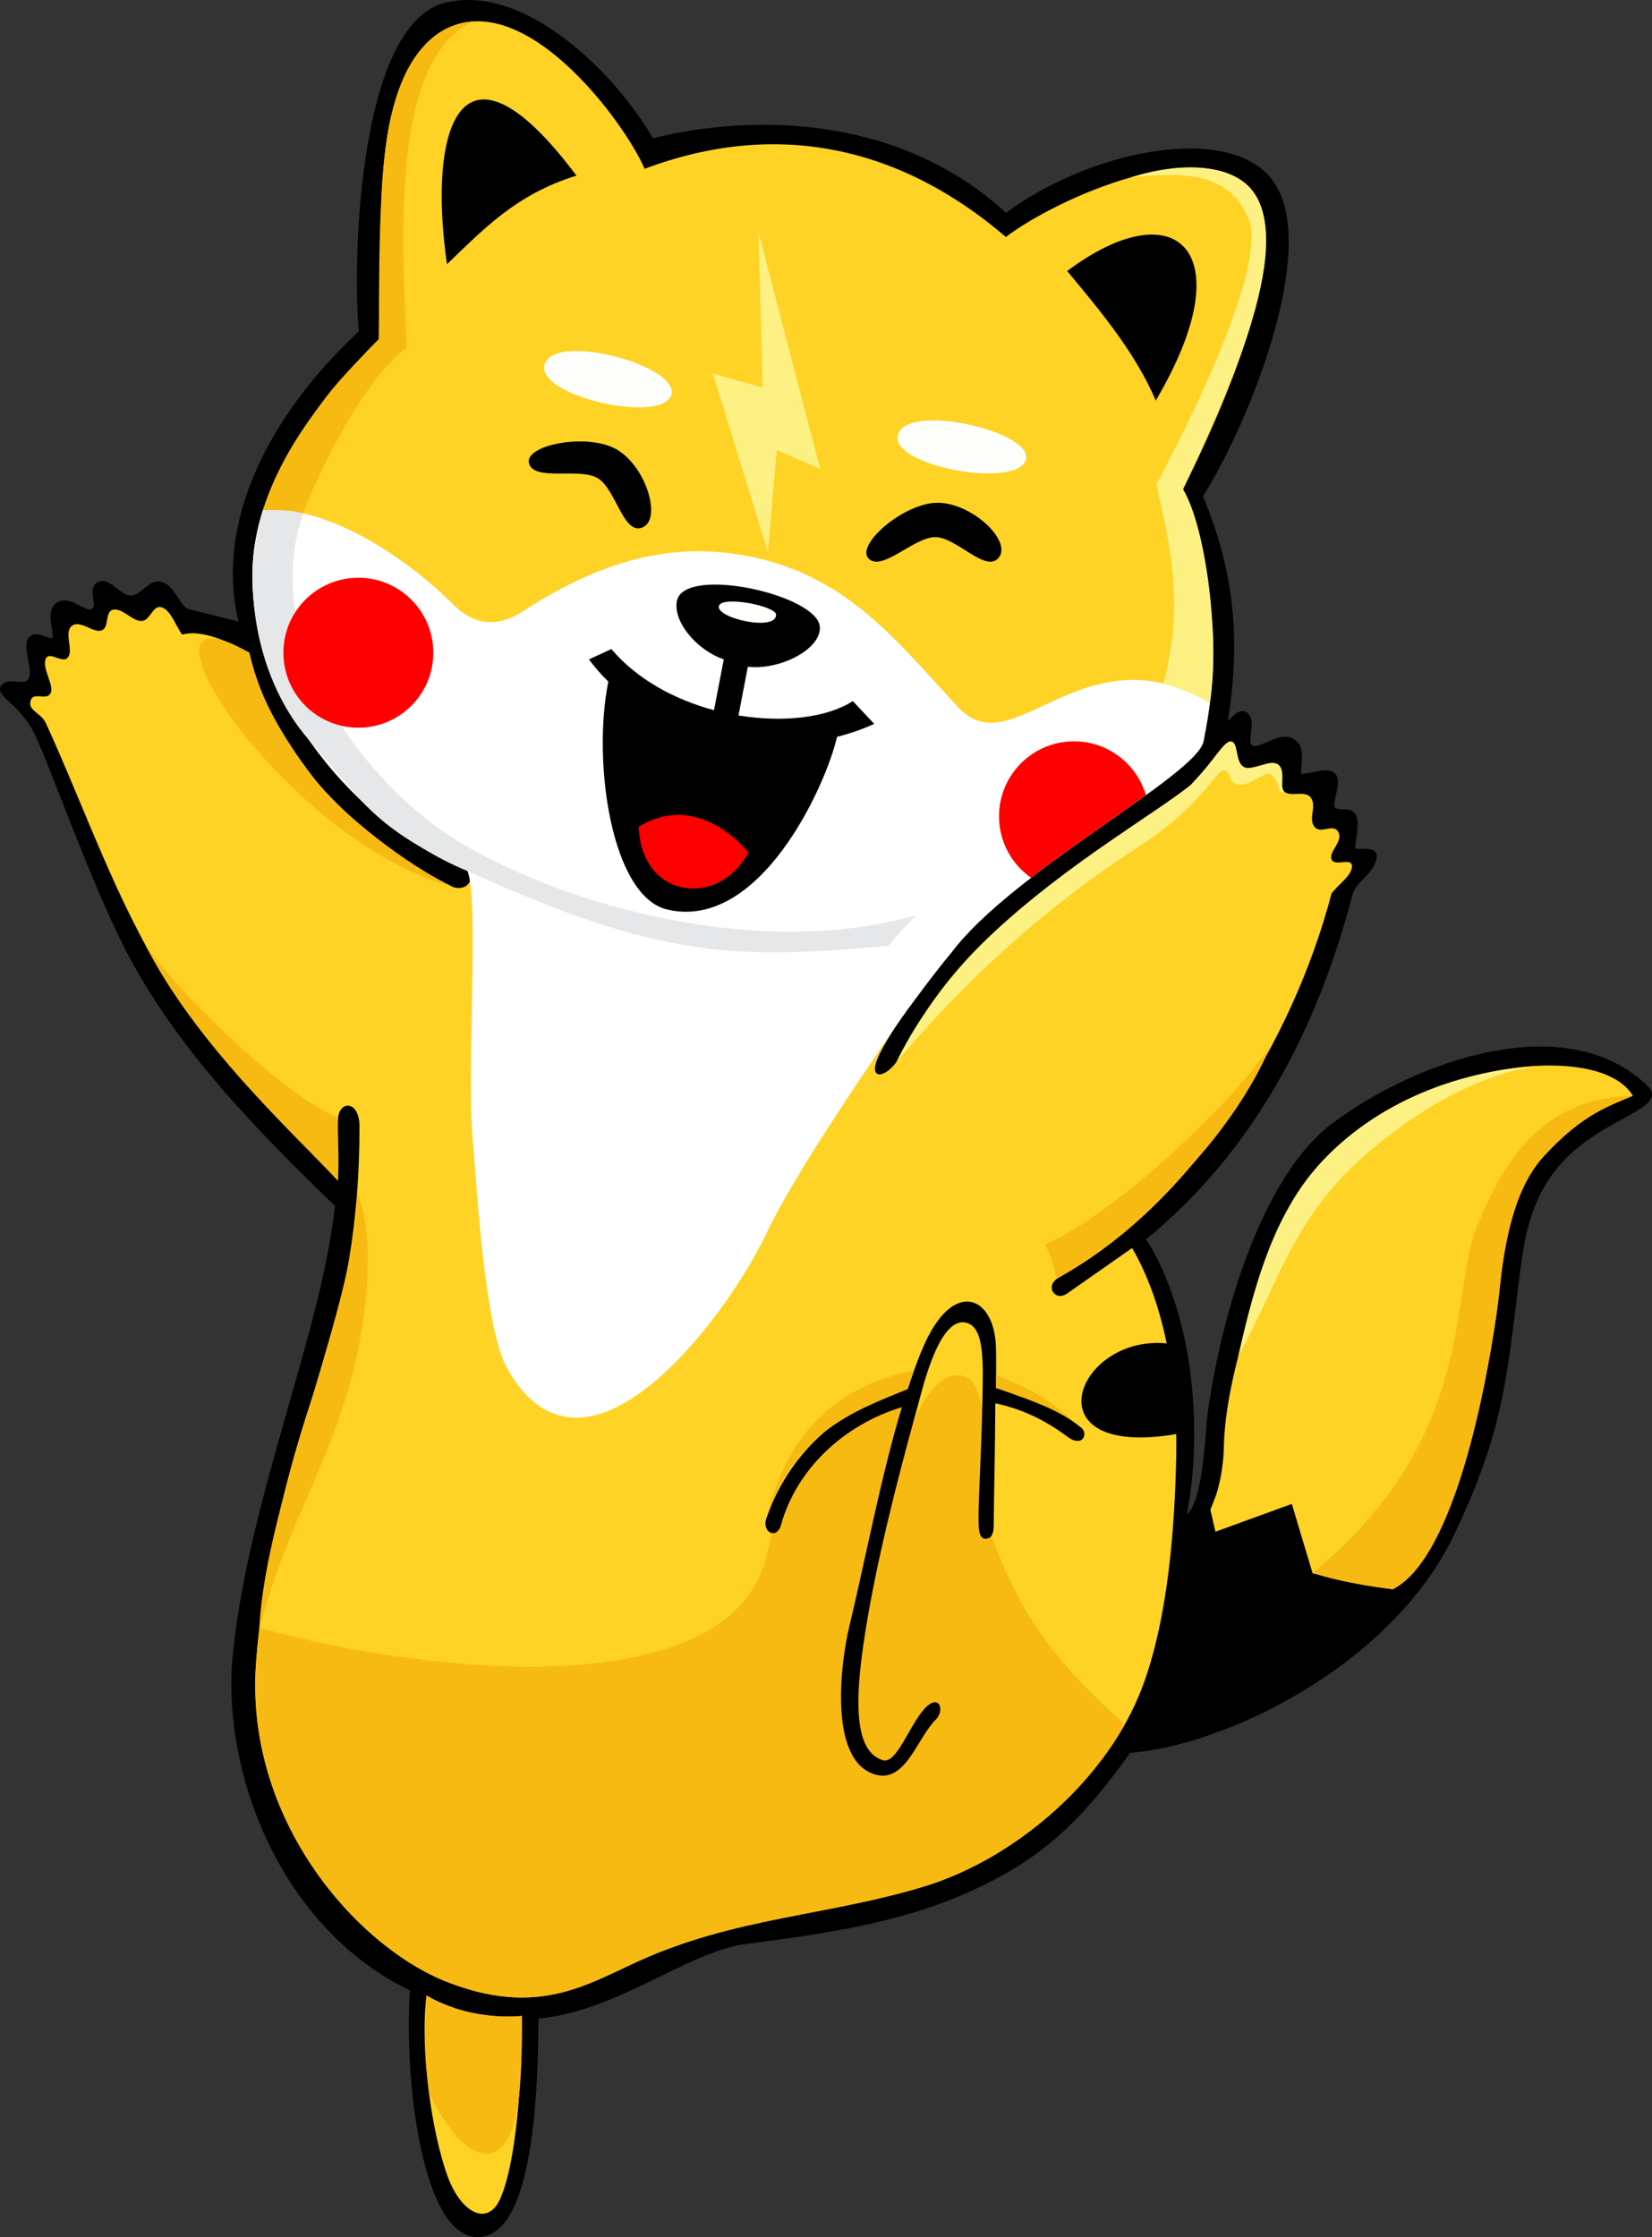 <?xml version="1.0" encoding="UTF-8"?>
<!DOCTYPE svg PUBLIC "-//W3C//DTD SVG 1.1//EN" "http://www.w3.org/Graphics/SVG/1.1/DTD/svg11.dtd">
<!-- Creator: CorelDRAW 2020 (64-Bit) -->
<svg xmlns="http://www.w3.org/2000/svg" xml:space="preserve" width="102.61mm" height="138.939mm" version="1.1" style="shape-rendering:geometricPrecision; text-rendering:geometricPrecision; image-rendering:optimizeQuality; fill-rule:evenodd; clip-rule:evenodd"
viewBox="0 0 2152.45 2914.51"
 xmlns:xlink="http://www.w3.org/1999/xlink"
 xmlns:xodm="http://www.corel.com/coreldraw/odm/2003">
 <rect x="0" y="0" width="2152.45" height="2914.51" fill="#333333" stroke="none"/>
 <defs>
  <style type="text/css">
   <![CDATA[
    .str0 {stroke:black;stroke-width:7.4;stroke-miterlimit:22.926}
    .fil4 {fill:none}
    .fil6 {fill:#E6E7E8}
    .fil8 {fill:#FCF182}
    .fil0 {fill:black}
    .fil5 {fill:#F7BA12}
    .fil1 {fill:#FED325}
    .fil9 {fill:#FEFFFD}
    .fil3 {fill:red}
    .fil7 {fill:#FFFFFB}
    .fil2 {fill:white}
   ]]>
  </style>
 </defs>
 <g id="Capa_x0020_1">
  <path class="fil0 str0" d="M244.91 797.11l71.04 17.76c-35.52,-133.2 40.27,-275.29 155.71,-381.85 -8.88,-71.04 -4.75,-399.61 110.7,-426.25 103.99,-24 222.01,97.68 266.41,177.61 142.09,-35.52 328.57,-26.64 461.77,97.68 106.56,-79.92 275.29,-115.44 337.45,-53.28 75.48,75.48 -22.51,319.69 -84.67,417.37 44.4,106.56 49.15,195.36 31.39,301.93 8.88,-4.27 19.34,-23.05 27.88,-16.65 12.07,9.05 -4.9,37.19 7.65,43.29 12.54,6.1 36.22,-18.63 53.28,-8.88 17.06,9.75 4.18,38.19 8.88,44.4 4.7,6.21 35.52,-8.88 44.4,0 8.88,8.88 -7.28,37.62 0,44.4 7.81,7.27 22.44,-0.93 26.64,8.88 5.83,13.6 -4.84,39.6 0,44.4 4.84,4.8 28.64,-3.15 26.64,8.88 -3.44,20.64 -26.3,28.08 -31.59,48.33 -45.82,175.23 -128.25,333.52 -270.34,448.96 20.83,29.16 43.21,83.3 54.63,145.84 12.93,70.8 12.8,152.24 -1.35,218.25 30.2,0 32.78,-116.72 35.77,-137.48 22.19,-153.91 79.44,-313.07 160.14,-373.6 112.32,-84.24 306.53,-149.79 407.95,-48.37 18.75,18.75 -42.61,34.09 -88.8,71.04 -44.4,35.52 -67.8,79.93 -77.46,150.86 -9.91,72.73 -15.55,144.19 -33.28,213.23 -12.6,49.07 -33.6,100.97 -55.16,145.53 -81.31,168.05 -295.87,271.84 -420.19,280.72 -44.4,62.16 -87.92,114.32 -156.52,154.33 -106.56,62.16 -217.19,78.2 -340.78,94.31 -81.18,10.58 -168.72,88.8 -275.29,97.68 0,97.68 -6.91,276.13 -71.04,284.17 -70.49,8.84 -97.68,-195.36 -88.8,-319.69 -168.73,-79.92 -246.14,-282.6 -230.89,-435.13 20.34,-203.42 115.44,-417.37 133.2,-586.1 -105.31,-101.77 -210.55,-209.73 -275.29,-337.45 -44.98,-88.75 -95.62,-233.43 -115.44,-275.29 -19.83,-41.85 -53.28,-53.28 -44.4,-62.16 8.88,-8.88 28.09,4.12 35.52,-8.88 7.43,-13 -8.88,-44.4 0,-53.25 8.88,-8.84 26.64,8.84 30.8,0 4.16,-8.84 -9.4,-35.03 4.72,-44.44 14.12,-9.41 34.52,14.05 44.4,8.88 13.11,-6.86 -3.96,-29.29 8.88,-35.52 12.84,-6.23 26.99,21.24 44.4,17.76 12.97,-2.59 22.68,-20.97 35.52,-17.76 16.24,4.06 21.81,32.1 35.52,35.52z"/>
  <path class="fil1" d="M1541.42 637.26c44.4,-88.8 150.97,-319.69 88.8,-390.73 -62.16,-71.04 -248.65,8.88 -319.69,62.16 -138.41,-118.64 -299.09,-153.14 -470.65,-88.8 -26.64,-62.16 -161.89,-244.6 -266.41,-177.61 -104.51,67 -69.05,308.99 -79.92,399.61 -71.04,71.04 -140.61,158.12 -159.84,257.53 -34.12,176.32 116.55,370.2 275.29,435.13 232.03,94.92 417.37,115.44 630.5,106.56 79.92,-106.56 319.69,-230.88 328.57,-275.29 26.71,-133.57 9,-203.83 -26.64,-328.57z"/>
  <path class="fil2" d="M342.61 664.58c-3.62,11.44 -6.61,23.06 -8.9,34.85 -34.12,176.32 116.55,370.2 275.29,435.13 232.03,94.92 417.37,115.44 630.5,106.56 79.92,-106.56 319.69,-230.88 328.57,-275.29 3.55,-17.75 6.31,-34.38 8.35,-50.18 -166.32,-98.12 -255.17,84 -328.04,5.78 -77.55,-83.25 -140.98,-168.24 -266.41,-195.36 -117.57,-25.43 -213.6,14.18 -301.93,71.04 -31.68,20.39 -62.16,17.75 -88.8,-8.88 -61.98,-61.98 -164.51,-130.71 -248.63,-123.65z"/>
  <path class="fil3" d="M1343.37 1143.57c50.33,-38.85 106.22,-76.24 149.69,-107.68 -11.92,-40.5 -49.36,-70.07 -93.72,-70.07 -53.95,0 -97.68,43.73 -97.68,97.68 0,33.12 16.49,62.4 41.71,80.06z"/>
  <path class="fil1" d="M1379.73 1664.28c176.21,-97.77 304.85,-307.99 355.18,-500.27 8.88,-11.84 26.64,-23.44 26.64,-35.52 0,-12.08 -22.64,1.13 -26.64,-8.88 -4,-10.01 15.33,-23.22 8.88,-35.52 -6.45,-12.31 -22.84,3.42 -31.16,-6.98 -8.32,-10.4 3.13,-26.19 -4.36,-37.42 -7.49,-11.23 -26.89,-0.25 -35.52,-8.88 -8.63,-8.63 3.33,-29.42 -8.88,-35.52 -12.21,-6.1 -29.2,10.09 -42.22,4.52 -13.02,-5.58 -7.37,-31.74 -17.36,-33.74 -9.98,-2 -35.33,43.63 -56.26,59.59 -54.18,41.32 -112.15,76.64 -166.46,117.78 -94.73,71.76 -155.57,129.29 -207.67,230.62 -14.54,28.28 -40.97,35.78 -32.09,9.14 8.88,-26.64 58.5,-96.81 97.68,-142.09 -213.13,8.88 -398.46,-11.64 -630.5,-106.56 11.26,4.56 2.01,33.3 -26.64,17.76 -115.25,-62.51 -225.12,-163.87 -257.53,-301.93 -22.13,-11.58 -60.64,-31.33 -87.39,-23.59 -8.88,-11.84 -14.56,-31.49 -26.64,-35.52 -12.08,-4.03 -14.69,17.76 -26.64,17.76 -11.95,0 -24.52,-16.82 -36.31,-14.86 -11.79,1.96 -4.8,23.55 -15.65,27.17 -10.85,3.62 -28.01,-14.38 -38.66,-5.85 -10.66,8.53 2.54,31.49 -4.94,40.85 -7.49,9.36 -25.05,-9.93 -29.3,2.82 -4.25,12.75 12.06,34.66 6.43,44.36 -5.63,9.7 -22.76,-3.2 -25.99,9.72 -3.23,12.92 13.96,15.54 20.1,29 52.21,114.24 91.91,233.18 159.85,340.64 60.57,95.78 152.62,181.13 220.59,255.27l0 -78.29c0,-26.64 28.13,-27.69 28.13,7.83 0,124.64 -18.04,226.75 -54.77,332.89 -43.17,124.74 -71.04,248.65 -79.92,364.09 -15.9,206.7 131.91,371.63 248.65,417.37 116.73,45.74 180.65,4.36 248.65,-26.64 126.47,-57.66 246.68,-59.25 372.97,-97.68 120.32,-36.62 239.58,-140.76 284.36,-259.7 34.4,-91.39 42.33,-212.29 44.21,-299.75 2.3,-106.73 -17.76,-204.25 -57.5,-272.33 -28.19,19.74 -56.39,39.48 -84.58,59.21 -16.03,11.22 -30.16,-10.06 -10.73,-20.85z"/>
  <path class="fil4" d="M957.52 1230.56c-55.97,-7.55 -112.42,-18.88 -170.91,-34.94l-0.01 1.1c0,49.04 39.76,88.8 88.8,88.8 37.06,0 68.81,-22.7 82.12,-54.96z"/>
  <path class="fil5" d="M1248.38 1791.69c-72.99,0 -104.1,240.27 -114.73,298.48 -18.47,101.13 -27.35,189.94 16.7,203.06 17.74,5.29 33.99,-44.27 53.64,-66.41 19.6,-22.07 27.75,1.11 15.15,13.71 -25.2,25.2 -39.92,85.59 -81.66,70.46 -58.29,-21.14 -41.74,-146.7 -31.18,-190.73 21.24,-88.57 42.25,-199.94 68.8,-286.95 -74.95,22.68 -137.12,79.99 -157.6,153.75 -2.21,7.97 -7,10.94 -11.35,10.34 -2.41,8.37 -4.63,16.76 -6.41,25.18 -42.59,201.33 -442.58,159.52 -661.75,97.97 -1.72,14.83 -3.14,29.54 -4.26,44.11 -15.9,206.7 131.91,371.63 248.65,417.37 116.73,45.74 180.65,4.36 248.65,-26.64 126.47,-57.66 246.68,-59.25 372.97,-97.68 103.59,-31.53 206.39,-113.11 261.55,-211.09 -79.81,-72.61 -131.06,-128.67 -173.72,-245.78 -1.65,2.44 -4.16,3.98 -7.9,3.98 -8.88,0 -8.96,-15.2 -8.96,-27.31 0,-38.33 25.81,-185.82 -26.56,-185.82z"/>
  <path class="fil0" d="M1534.62 1867.97c-0.97,-41.42 -5.4,-81.04 -13.13,-117.63 -119.76,-13.01 -182.56,152.27 13.13,117.63z"/>
  <path class="fil1" d="M1594.71 1880.49c0,20.82 -3.61,49.18 -11.28,70.12 -11.95,32.65 -25.79,56.36 -36.61,56.36 0,106.56 -13.12,180.23 -66.4,251.27 71.04,-8.88 182.12,-60.37 283.02,-137.98 115.44,-88.8 163.52,-252.97 186.49,-408.49 6.02,-40.78 7.61,-83.9 17.19,-120.98 20.22,-78.26 76.07,-133.42 160.42,-163.19 -53.28,-88.8 -390.73,-26.64 -461.77,177.61 -31.3,89.98 -67.39,186.69 -71.04,275.29z"/>
  <path class="fil0" d="M1576.06 1962.62c-10.86,26.23 -22.64,44.16 -32.13,44.16 0,108.54 -13.37,183.57 -67.64,255.93 72.36,-9.05 185.49,-61.49 288.26,-140.54 19.48,-14.99 37.07,-32.09 52.98,-50.91l-107.25 -21.45 -27.13 -90.45 -99.49 36.18 -7.6 -32.92z"/>
  <path class="fil0" d="M1505.9 521.82c-26.64,-62.16 -71.04,-115.44 -115.44,-168.72 142.08,-106.56 230.88,-26.64 115.44,168.72z"/>
  <path class="fil0" d="M751.08 228.77c-79.32,24.52 -122.2,71.08 -168.73,115.44 -25.59,-179.16 18.37,-315.91 168.73,-115.44z"/>
  <path class="fil2" d="M609 1134.55c15.52,36.36 -1.5,266.11 7.3,355.6 4.3,43.78 14.04,238.46 44.51,292.66 101.78,181.01 285.98,-67.46 336.12,-172.72 37.58,-78.9 122.67,-203.28 171.81,-275.37 13.54,-19.87 49.87,-68.39 70.75,-93.61 16.17,-19.53 -222.58,-43.74 -301.29,-43.74 -86.21,0 -246.93,-29.59 -320.96,-74.48 -10.07,-6.11 -10.91,5.42 -8.25,11.66z"/>
  <path class="fil0" d="M1218.64 699.75c27.86,0 66.55,48.28 83.01,26.31 16.47,-21.97 -35.52,-71.04 -79.92,-71.04 -44.4,0 -107.47,55.22 -89.97,72.73 17.5,17.5 59.02,-28 86.88,-28z"/>
  <path class="fil0" d="M778.51 622.8c24.13,13.93 33.49,75.08 58.74,64.3 25.25,-10.79 4.76,-79.29 -33.69,-101.49 -38.45,-22.2 -120.69,-5.91 -114.28,18 6.41,23.91 65.11,5.26 89.24,19.19z"/>
  <path class="fil1" d="M583.67 2836.63c-20.81,-55.82 -36.83,-165.79 -27.95,-236.84 38.26,21.88 81.44,29.9 124.32,26.64 0,50.64 -2.95,176.53 -27.4,236.2 -16.16,39.43 -51.46,20.94 -68.97,-26z"/>
  <path class="fil6" d="M403.13 964.71c69.56,78.87 81.13,112.61 205.87,169.84 254.9,116.95 354.68,114.7 549.11,97.68 9.85,-13.14 22.14,-26.54 36.12,-40.04 -230.66,66.15 -515.31,-32.6 -628.81,-117.49 -113.5,-84.89 -223.48,-251.71 -170.4,-405.89 -25.31,-5.93 -37.97,-4.26 -52.4,-4.25 -30.07,94.7 -9.04,221.27 60.52,300.14z"/>
  <path class="fil3" d="M466.92 752.7c53.95,0 97.68,43.73 97.68,97.68 0,53.95 -43.73,97.68 -97.68,97.68 -53.95,0 -97.68,-43.73 -97.68,-97.68 0,-53.95 43.73,-97.68 97.68,-97.68z"/>
  <path class="fil0" d="M1274.94 1977.51c0,12.11 0.08,27.31 8.96,27.31 8.88,0 10.83,-8.71 10.83,-17.41 0,-19.7 1.79,-93.16 2.1,-159.19 32.73,6.94 63.45,20.75 93.64,43.39 20.09,15.07 27.96,-3.77 18.23,-11.69 -33.68,-27.36 -70.51,-43.64 -110.92,-51.58 -0.01,-20.4 0.42,-37.92 -0.12,-53.7 -2.07,-59.85 -44.32,-82.42 -79.81,-28.09 -13.84,21.19 -23.82,48.96 -35.2,83.17 -79.52,19.1 -152.49,77.44 -184.06,168.07 -6.53,18.75 13.6,28.39 18.91,9.26 20.49,-73.76 82.65,-131.07 157.6,-153.75 -26.55,87.02 -47.56,198.39 -68.8,286.95 -10.56,44.03 -27.12,169.6 31.18,190.73 41.74,15.13 56.46,-45.26 81.66,-70.46 12.6,-12.6 4.45,-35.78 -15.15,-13.71 -19.65,22.13 -35.9,71.7 -53.64,66.41 -44.05,-13.13 -35.16,-101.93 -16.7,-203.06 16.8,-92.02 44.35,-194.33 61.79,-257.22 7.18,-25.9 28.72,-120.36 64.71,-109.33 23.2,7.11 20.78,53.91 19.8,105 -1.1,57.57 -5.01,122.62 -5.01,148.89z"/>
  <path class="fil4" d="M752.01 1297.65c-8.47,8.19 -29.98,-5.88 -20.38,-32.21 10.09,-27.65 -1.99,-53.02 -30.43,-60.63 25.9,17.1 22.49,41.35 13.2,64.49 -10.97,27.32 19.68,49.94 39.77,41.13 38.13,-16.71 20.25,-45.25 29.8,-73.29 6.33,-18.58 19.64,-35.37 53.15,-46.71 -81.79,0 -54.37,77.49 -85.11,107.22z"/>
  <path class="fil4" d="M772.13 1256.97c-7.66,7.41 -27.13,-5.32 -18.44,-29.15 9.13,-25.02 -1.81,-47.98 -27.54,-54.87 23.44,15.47 20.35,37.42 11.94,58.36 -9.92,24.72 17.81,45.19 35.99,37.22 34.5,-15.12 18.32,-40.95 26.97,-66.32 5.73,-16.81 17.77,-32.01 48.1,-42.27 -74.02,0 -49.21,70.13 -77.02,97.03z"/>
  <path class="fil0" d="M1090.63 959.92c-15.05,65.64 -101.43,253.61 -221.47,224.97 -72.58,-17.31 -97.69,-191.85 -76.56,-296.91 -9.17,-8.91 -17.62,-18.54 -25.22,-28.9l29.23 -13.45c33.9,39.93 83.08,66.03 133.69,79.58l12.74 -66.21c-37.03,-12.72 -67.03,-51.03 -60.87,-76.84 10.86,-45.53 183.89,-7.14 186.06,34.81 1.51,29.2 -52.51,56.47 -93.82,51.68l-12.2 63.43c58.89,9.71 115.81,2.82 148.98,-18.7l27.84 29.7c-15.26,7.02 -31.51,12.63 -48.39,16.84z"/>
  <path class="fil3" d="M975.23 1110.56c-36.1,-41.48 -88.47,-66.88 -142.91,-33.41 2.55,92.11 102.63,107.86 142.91,33.41z"/>
  <path class="fil7" d="M1011.16 800.72c-0.31,-11.32 -71.34,-25.25 -74.52,-11.05 -3.53,15.81 75.14,33.58 74.52,11.05z"/>
  <polygon class="fil8" points="1068.65,610.94 988.13,301.92 993.8,504.98 928.84,486.65 1000.55,719.5 1012.05,586.4 "/>
  <path class="fil5" d="M1556.38 1513.6c-76.3,85.04 -98.88,101.71 -179.58,152.57 -3.28,-14.24 -8.39,-31.31 -14.88,-44.82 91.52,-40.47 242.48,-182.55 291.38,-256.32 3.82,-5.76 -22.87,66.04 -96.93,148.58z"/>
  <path class="fil5" d="M189.05 1230.44c65.56,128.44 186.07,239.05 251.22,307.71 2.26,-43.48 -1.61,-60.73 0.14,-81.5 -79.24,-35.61 -212.45,-168.82 -251.36,-226.21z"/>
  <path class="fil5" d="M1924.09 1598.64c37.47,-93.68 89.91,-168.05 203.43,-171.04 -28.52,12.81 -64.16,22.29 -116.03,78.9 -51.87,56.62 -54.69,159.54 -64.37,223.47 -9.67,63.93 -49.67,297.65 -131.67,340.31 -1.51,0.78 -65.81,-7.6 -105.3,-21.06 213.94,-175.29 178.42,-361.77 213.94,-450.58z"/>
  <path class="fil9" d="M1170.19 565.68c-13.35,41.25 153.42,71.46 166.16,34.12 12.75,-37.33 -152.82,-75.37 -166.16,-34.12z"/>
  <path class="fil9" d="M709.95 473.69c-15.24,41.36 150.02,79.05 164.48,41.64 14.46,-37.41 -149.24,-83 -164.48,-41.64z"/>
  <path class="fil5" d="M592.05 1156.17c-62.15,-28.18 -148.77,-97.89 -180.39,-138.83 -31.61,-40.94 -73.71,-102.11 -86.83,-166.95 -176.94,-101.87 37.72,243.43 267.21,305.78z"/>
  <path class="fil8" d="M1551.68 1022.63c-3.35,2.95 9.42,-9.98 21.99,-25 12.57,-15.01 23.99,-34.25 31.23,-31.41 8.39,1.92 4.22,28.43 16.75,33.58 9.4,3.86 32.75,-9.44 42.13,-4.56 12.8,6.65 3.08,28.55 8.97,35.56 -8.5,7.91 -4.8,-18.3 -19.21,-22.77 -6.37,-1.98 -28.67,18.37 -41.71,13.75 -13.05,-4.61 -7.44,-16.51 -16.31,-18.13 -11.24,-2.05 -26.64,44.4 -112.64,99.98 -83.56,54 -198.39,141.33 -315.2,280.43 30.49,-62.57 77.58,-123.63 133.11,-174.74 92.94,-85.53 203.01,-148.9 250.88,-186.71z"/>
  <path class="fil8" d="M2017.34 1388.2c-34.99,-0.38 -134.21,22.64 -244.21,121.64 -88.8,79.92 -106.55,159.74 -159.83,257.42 22.93,-103.18 49.22,-186.76 104.47,-248.83 73.08,-82.1 185.78,-126.69 299.56,-130.22z"/>
  <path class="fil5" d="M465.27 1554.03c2.47,133.41 -119.48,400.39 -127.29,566.52 40.96,-148.94 98.99,-222.84 127.62,-357.49 11.2,-52.68 24.39,-154.43 -0.33,-209.03z"/>
  <path class="fil5" d="M1182.64 1809.73c-69.37,28.5 -146.57,55.32 -184.06,168.07 15.96,-64.81 55.25,-166.03 192.29,-192.18 -1.56,4.44 -5.67,15.16 -8.24,24.12z"/>
  <path class="fil5" d="M342.61 664.58c20.32,-58.06 42.85,-91.44 71.6,-132.72 28.74,-41.28 58.4,-66.38 79.35,-89.96 0.82,-59.85 -2.12,-215.63 16.03,-290.26 18.15,-74.63 52.8,-120.38 107.47,-123.75 -113.59,49.03 -91.32,312.63 -87.16,425.21 -62.16,44.4 -125.99,189.09 -134.87,215.73 -14.06,-4.27 -29.77,-4.4 -52.42,-4.25z"/>
  <path class="fil8" d="M1474.06 230.89c73.4,-23.03 132.1,-13.36 156.17,15.64 61.75,74.39 -38.53,281.18 -88.8,390.73 31,52.37 47.88,197.57 34.99,278.39 -12.7,-6.84 -35.75,-19.04 -60.62,-25.14 26.45,-99.97 10.97,-171.08 -9.07,-259.81 39,-72.85 146.12,-284.21 119.71,-346.37 -26.41,-62.16 -87.63,-59.54 -152.38,-53.43z"/>
  <path class="fil5" d="M555.72 2599.79c45.22,28.96 107.38,28.96 124.32,26.64 0,36.48 -0.14,67.27 -3.51,101.59 -11.23,114.32 -72.99,93.32 -117.2,-0.8 -7.9,-60.92 -5.84,-98.26 -3.61,-127.43z"/>
  <path class="fil5" d="M1297.77 1808.35c52.96,18.33 84.63,30.06 110.92,51.58 -44.05,-39.28 -64.46,-49.79 -110.85,-68.54 0.29,4.72 -0.05,7.77 -0.07,16.96z"/>
 </g>
</svg>

